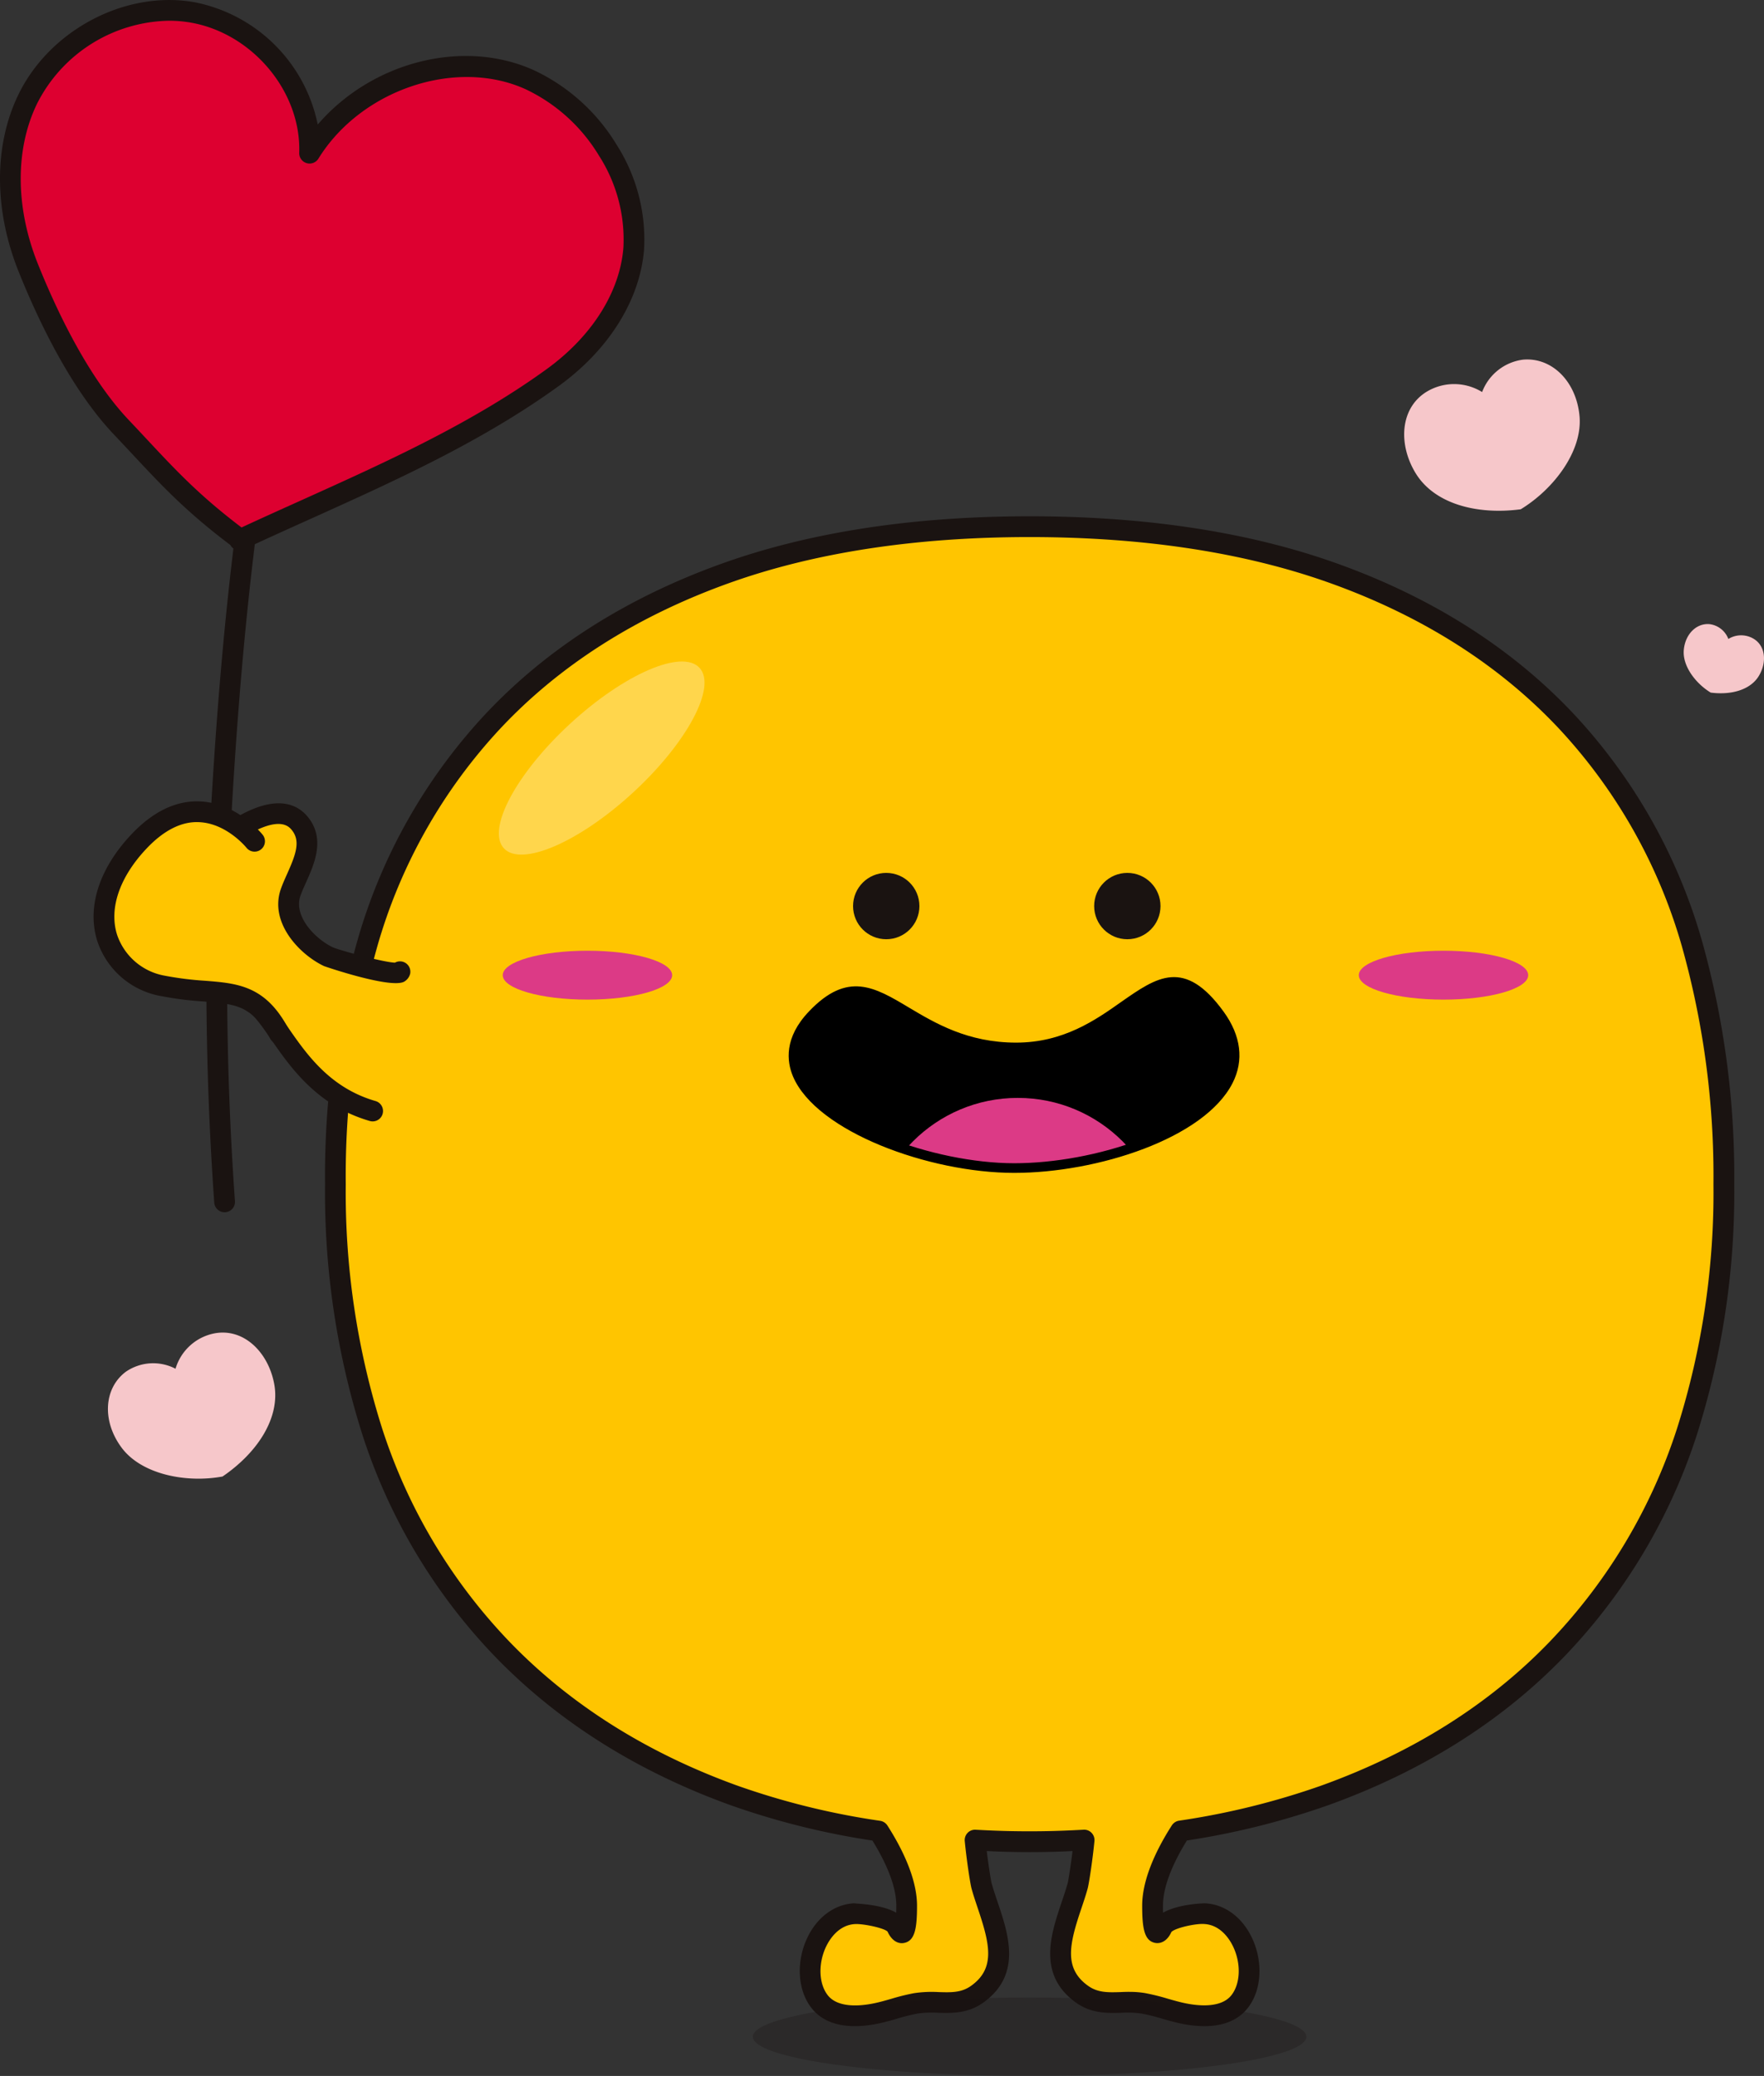 <svg xmlns="http://www.w3.org/2000/svg" xmlns:xlink="http://www.w3.org/1999/xlink" width="315.296" height="371.03" viewBox="0 0 315.296 371.03">
  <rect x="0" y="0" width="315.296" height="371.03" fill="#333333" stroke="none"/>
  <defs>
    <clipPath id="clip-path">
      <path id="패스_7973" data-name="패스 7973" d="M-1396.234,1321.625c11.451,15.8-16.651,27.432-36.752,27.432s-49.523-13.325-36.042-27.432c11.528-12.062,16.294,5.869,36.4,5.869S-1407.762,1305.721-1396.234,1321.625Z" transform="translate(1472.444 -1315.812)" fill="none"/>
    </clipPath>
  </defs>
  <g id="그룹_1316" data-name="그룹 1316" transform="translate(1516.177 -1244.812)">
    <g id="그룹_1314" data-name="그룹 1314">
      <g id="그룹_1312" data-name="그룹 1312">
        <g id="그룹_1132" data-name="그룹 1132" transform="translate(-1458.086 1337.082)">
          <path id="패스_7970" data-name="패스 7970" d="M-1263.122,1357.307a97.343,97.343,0,0,0-22.334-39.548c-10.875-11.612-24.932-20.556-41.8-26.583-15.409-5.5-33.654-8.292-54.223-8.292s-38.8,2.791-54.225,8.3c-16.873,6.03-30.942,14.977-41.805,26.6a97.332,97.332,0,0,0-22.317,39.521,153.71,153.71,0,0,0-5.735,43.135,141.51,141.51,0,0,0,6.568,44.116,100.6,100.6,0,0,0,23.261,38.96c10.974,11.375,24.89,20.163,41.36,26.122a135.822,135.822,0,0,0,25.914,6.385c2.228,3.469,5.009,8.7,5.009,13.343,0,7.713-1.708,3.9-1.721,3.869-.769-1.72-6.027-2.509-7.535-2.442-6.878.3-10.267,10.564-6.339,15.674,2.277,2.959,6.675,2.85,9.978,2.185,2.44-.49,4.779-1.395,7.231-1.83,3.854-.682,7.486.858,10.972-1.624,7.1-5.051,2.549-13.014.8-19.39-.173-.63-.816-4.65-1.155-8.17,3.219.158,6.41.353,9.743.353s6.529-.2,9.75-.356c-.339,3.523-.981,7.542-1.154,8.173-1.753,6.376-6.3,14.339.8,19.39,3.486,2.482,7.118.942,10.972,1.624,2.453.435,4.791,1.34,7.231,1.83,3.3.665,7.7.774,9.978-2.185,3.928-5.11.539-15.375-6.339-15.674-1.508-.067-6.767.722-7.536,2.442-.012.027-1.718,3.844-1.718-3.869,0-4.65,2.786-9.889,5.016-13.355a137.311,137.311,0,0,0,25.738-6.349c16.576-5.963,30.551-14.766,41.516-26.139a100.713,100.713,0,0,0,23.263-38.944,141.4,141.4,0,0,0,6.576-44.139A153.658,153.658,0,0,0-1263.122,1357.307Z" transform="translate(1507.415 -1281.032)" fill="#ffc500"/>
          <path id="패스_7971" data-name="패스 7971" d="M-1349.138,1552a20.47,20.47,0,0,1-4-.43c-1.194-.24-2.366-.571-3.536-.907a36.646,36.646,0,0,0-3.656-.915,18.129,18.129,0,0,0-3.666-.138c-2.484.059-5.305.153-8.057-1.8-6.974-4.967-4.536-12.205-2.578-18.02.39-1.155.771-2.284,1.07-3.37.106-.4.527-2.949.863-5.721-4.974.255-10.371.252-15.335,0,.336,2.769.757,5.313.865,5.718.3,1.085.677,2.215,1.068,3.37,1.958,5.815,4.4,13.053-2.578,18.02-2.752,1.953-5.578,1.864-8.057,1.8a17.777,17.777,0,0,0-3.667.138,36.85,36.85,0,0,0-3.656.915c-1.169.336-2.341.668-3.533.907-5.449,1.093-9.53.094-11.815-2.878-2.425-3.152-2.722-8.136-.737-12.4,1.75-3.76,4.915-6.1,8.465-6.254-.01.091,4.665.081,7.464,1.686.012-.366.02-.784.02-1.258,0-3.857-2.228-8.336-4.272-11.637a137.256,137.256,0,0,1-25.429-6.349c-16.732-6.052-30.885-14.994-42.062-26.576a102.452,102.452,0,0,1-23.688-39.672,143.266,143.266,0,0,1-6.66-44.693,155.474,155.474,0,0,1,5.813-43.656,99.177,99.177,0,0,1,22.742-40.267c11.058-11.829,25.37-20.937,42.534-27.073,15.619-5.578,34.072-8.4,54.849-8.4s39.239,2.823,54.846,8.4c17.14,6.124,31.449,15.226,42.532,27.063a99.207,99.207,0,0,1,22.759,40.292h0a155.567,155.567,0,0,1,5.807,43.647,143.158,143.158,0,0,1-6.67,44.72,102.6,102.6,0,0,1-23.689,39.654c-11.172,11.584-25.38,20.534-42.223,26.593a138.848,138.848,0,0,1-25.251,6.307c-2.047,3.3-4.277,7.79-4.277,11.651,0,.472,0,.89.017,1.253,2.759-1.577,7.286-1.681,7.459-1.681h0c3.553.156,6.717,2.494,8.467,6.254,1.985,4.265,1.686,9.249-.739,12.4C-1343.017,1550.879-1345.677,1552-1349.138,1552Zm-13.429-6.129a16.214,16.214,0,0,1,2.88.225,39.276,39.276,0,0,1,4.03,1c1.073.307,2.148.616,3.243.833,2.26.455,6.327.86,8.141-1.5,1.582-2.055,1.711-5.58.316-8.576-.554-1.192-2.178-3.98-5.266-4.116-1.474-.1-5.182.709-5.817,1.449-.63,1.424-1.753,2.173-2.945,1.921-1.9-.41-2.265-2.653-2.265-6.645,0-5.046,2.888-10.593,5.31-14.361a1.868,1.868,0,0,1,1.281-.828,135.7,135.7,0,0,0,25.392-6.26c16.3-5.864,30.032-14.5,40.806-25.679a98.9,98.9,0,0,0,22.836-38.238,139.466,139.466,0,0,0,6.484-43.56,151.874,151.874,0,0,0-5.659-42.6h0a95.542,95.542,0,0,0-21.909-38.8c-10.675-11.4-24.492-20.181-41.068-26.1-15.207-5.429-33.239-8.181-53.6-8.181s-38.384,2.754-53.6,8.186c-16.6,5.936-30.421,14.72-41.073,26.116a95.507,95.507,0,0,0-21.891,38.776,151.787,151.787,0,0,0-5.661,42.613,139.594,139.594,0,0,0,6.475,43.536,98.784,98.784,0,0,0,22.833,38.252c10.781,11.172,24.46,19.807,40.658,25.664a134.19,134.19,0,0,0,25.56,6.3,1.869,1.869,0,0,1,1.283.831c2.418,3.765,5.3,9.308,5.3,14.344,0,3.993-.361,6.235-2.265,6.645-1.2.26-2.314-.5-3-2.012-.581-.648-4.3-1.422-5.765-1.357-3.085.136-4.709,2.925-5.266,4.116-1.392,3-1.261,6.521.317,8.576,1.819,2.361,5.886,1.956,8.146,1.5,1.1-.217,2.168-.526,3.241-.833a39.1,39.1,0,0,1,4.03-1,21.143,21.143,0,0,1,4.423-.2c2.27.069,4.062.118,5.8-1.118,4.4-3.135,3.34-7.5,1.214-13.812-.41-1.224-.813-2.423-1.13-3.572-.237-.86-.887-5.093-1.214-8.487a1.854,1.854,0,0,1,.5-1.456,1.821,1.821,0,0,1,1.434-.571l1.511.077a162.842,162.842,0,0,0,16.371-.008l1.429-.072a1.8,1.8,0,0,1,1.434.571,1.857,1.857,0,0,1,.5,1.459c-.327,3.387-.977,7.622-1.212,8.484-.317,1.152-.719,2.351-1.132,3.575-2.127,6.309-3.189,10.677,1.214,13.812,1.736,1.236,3.53,1.187,5.8,1.118C-1363.6,1545.882-1363.089,1545.867-1362.567,1545.867Z" transform="translate(1506.311 -1282.135)" fill="#1a1311"/>
        </g>
        <ellipse id="타원_342" data-name="타원 342" cx="49.465" cy="7.008" rx="49.465" ry="7.008" transform="translate(-1381.611 1601.827)" fill="#1a1311" opacity="0.3" style="mix-blend-mode: multiply;isolation: isolate"/>
      </g>
      <circle id="타원_343" data-name="타원 343" cx="5.929" cy="5.929" r="5.929" transform="translate(-1363.701 1400.824)" fill="#1a1311" style="mix-blend-mode: multiply;isolation: isolate"/>
      <circle id="타원_344" data-name="타원 344" cx="5.929" cy="5.929" r="5.929" transform="translate(-1320.608 1400.824)" fill="#1a1311" style="mix-blend-mode: multiply;isolation: isolate"/>
      <path id="패스_7972" data-name="패스 7972" d="M-1396.234,1321.625c11.451,15.8-16.651,27.432-36.752,27.432s-49.523-13.325-36.042-27.432c11.528-12.062,16.294,5.869,36.4,5.869S-1407.762,1305.721-1396.234,1321.625Z" transform="translate(98.085 104.526)"/>
      <g id="그룹_1134" data-name="그룹 1134" transform="translate(-1374.359 1420.338)">
        <g id="그룹_1133" data-name="그룹 1133" clip-path="url(#clip-path)">
          <circle id="타원_345" data-name="타원 345" cx="26.481" cy="26.481" r="26.481" transform="translate(13.62 20.7)" fill="#dc3a86"/>
        </g>
      </g>
      <ellipse id="타원_346" data-name="타원 346" cx="23.789" cy="8.333" rx="23.789" ry="8.333" transform="matrix(0.735, -0.678, 0.678, 0.735, -1431.768, 1390.303)" fill="#fff" opacity="0.3"/>
      <path id="패스_7976" data-name="패스 7976" d="M-1432.478,1350.443c-15.182,0-35.305-7.35-39.52-17.2-1.167-2.737-1.622-6.994,2.855-11.674,6.885-7.231,11.718-4.344,17.852-.675,4.68,2.786,10.5,6.267,19.167,6.267,8.447,0,14.2-4.037,18.813-7.3,6.3-4.393,11.261-7.909,18.282,1.79h0c3.1,4.275,3.649,8.7,1.572,12.757C-1398.51,1344.309-1417.645,1350.443-1432.478,1350.443Zm-28.267-31.612c-2.205,0-4.445,1.1-7.147,3.918-3.075,3.229-3.921,6.521-2.509,9.817,3.886,9.09,23.577,16.153,37.923,16.153,14.386,0,32.871-6.067,37.474-15.088,1.792-3.5,1.31-7.2-1.427-10.967h0c-6.008-8.28-9.716-5.711-15.884-1.384-4.813,3.394-10.813,7.6-19.809,7.6-9.15,0-15.2-3.614-20.055-6.5C-1455.5,1320.386-1458.1,1318.831-1460.745,1318.831Z" transform="translate(97.577 103.997)"/>
      <ellipse id="타원_347" data-name="타원 347" cx="15.139" cy="4.371" rx="15.139" ry="4.371" transform="translate(-1426.316 1414.732)" fill="#dc3a86"/>
      <ellipse id="타원_348" data-name="타원 348" cx="15.139" cy="4.371" rx="15.139" ry="4.371" transform="translate(-1273.306 1414.732)" fill="#dc3a86"/>
    </g>
    <g id="그룹_1315" data-name="그룹 1315">
      <g id="그룹_1136" data-name="그룹 1136" transform="translate(-1215.236 1356.351)">
        <path id="패스_7977" data-name="패스 7977" d="M-1403.436,1289.946a4.136,4.136,0,0,1,3.34,2.645,4.348,4.348,0,0,1,4.3-.156c2.4,1.256,2.628,4.351,1.127,6.8s-4.9,3.424-8.583,2.942c-2.717-1.654-5.068-4.772-4.809-7.622S-1405.785,1289.731-1403.436,1289.946Z" transform="translate(1408.079 -1289.93)" fill="#f6c7ca"/>
      </g>
      <g id="그룹_1137" data-name="그룹 1137" transform="translate(-1265.196 1309.059)">
        <path id="패스_7978" data-name="패스 7978" d="M-1407.057,1270.835a9.052,9.052,0,0,0-7.3,5.788,9.509,9.509,0,0,0-9.407-.341c-5.239,2.747-5.743,9.511-2.462,14.866s10.717,7.483,18.766,6.43c5.941-3.617,11.083-10.433,10.512-16.665S-1401.923,1270.365-1407.057,1270.835Z" transform="translate(1428.288 -1270.8)" fill="#f6c7ca"/>
      </g>
      <path id="패스_7981" data-name="패스 7981" d="M-1518.784,1348.138a8.623,8.623,0,0,1,8.86-.522,9.055,9.055,0,0,1,6.465-6.215c5.464-1.374,10.116,3.11,11.184,8.994s-2.86,12.121-9.246,16.482c-6.514,1.2-14.495-.373-18.047-5.164S-1522.73,1351.065-1518.784,1348.138Z" transform="translate(25.121 141.83)" fill="#f6c7ca"/>
    </g>
    <g id="그룹_1146" data-name="그룹 1146" transform="translate(-1516.177 1244.812)">
      <g id="그룹_1144" data-name="그룹 1144">
        <g id="그룹_1143" data-name="그룹 1143">
          <g id="그룹_1142" data-name="그룹 1142">
            <path id="패스_7984" data-name="패스 7984" d="M-1488.132,1340.216c19.059-8.907,38.952-16.653,56.053-29.056,7.572-5.493,13.7-13.718,14.438-23.043a29.549,29.549,0,0,0-4.665-17.614,32.329,32.329,0,0,0-13.946-12.559c-13.758-6.205-31.387.307-39.323,13.145.4-11.894-9.207-23.113-20.93-25.164s-24.24,4.789-29.444,15.491c-4.531,9.313-3.765,20.562.092,30.173s9.491,20.945,16.611,28.465,11.422,12.69,20.932,19.825" transform="translate(1530.915 -1243.712)" fill="#dd0030"/>
            <path id="패스_7985" data-name="패스 7985" d="M-1487.023,1343.171a1.854,1.854,0,0,1-1.622-.954c-7.951-6-12.257-10.613-17.691-16.433-1-1.071-2.042-2.183-3.15-3.355-7.639-8.069-13.454-20.25-16.984-29.051-4.437-11.058-4.452-22.6-.042-31.674,5.627-11.565,19.152-18.67,31.431-16.5a27.963,27.963,0,0,1,22.064,21.872c9.521-11.1,25.849-15.484,38.633-9.716a34.322,34.322,0,0,1,14.759,13.273,31.48,31.48,0,0,1,4.937,18.734c-.715,9.016-6.252,17.909-15.2,24.4-13.728,9.956-29.377,17.009-44.514,23.832-3.96,1.782-7.921,3.567-11.844,5.4A1.835,1.835,0,0,1-1487.023,1343.171Zm-12.581-94.653a26.931,26.931,0,0,0-23.573,14.808c-3.956,8.133-3.9,18.583.146,28.67,3.412,8.5,9,20.24,16.235,27.884,1.115,1.174,2.161,2.294,3.169,3.375,5.259,5.632,9.439,10.106,16.992,15.832,3.553-1.649,7.132-3.261,10.715-4.875,14.964-6.744,30.44-13.718,43.859-23.453,8.064-5.849,13.051-13.753,13.679-21.687a27.751,27.751,0,0,0-4.4-16.492,30.587,30.587,0,0,0-13.13-11.844c-12.423-5.6-29.358.089-36.984,12.428a1.856,1.856,0,0,1-2.116.8,1.855,1.855,0,0,1-1.315-1.839c.371-10.9-8.329-21.338-19.4-23.276A22.5,22.5,0,0,0-1499.6,1248.518Z" transform="translate(1529.809 -1244.812)" fill="#1a1311"/>
          </g>
        </g>
      </g>
      <g id="그룹_1145" data-name="그룹 1145" transform="translate(36.89 94.502)">
        <path id="패스_7986" data-name="패스 7986" d="M-1512.695,1283.708" transform="translate(1518.114 -1282.052)" fill="none" stroke="#1a1311" stroke-linecap="round" stroke-linejoin="round" stroke-width="1.5"/>
        <path id="패스_7987" data-name="패스 7987" d="M-1511.636,1405.2a1.853,1.853,0,0,1-1.846-1.718,562.912,562.912,0,0,1-.235-76.038c.989-15.594,2.259-29.587,3.891-42.781a1.844,1.844,0,0,1,2.067-1.612,1.853,1.853,0,0,1,1.612,2.067c-1.619,13.12-2.885,27.041-3.869,42.564a559.081,559.081,0,0,0,.232,75.529,1.855,1.855,0,0,1-1.715,1.985C-1511.547,1405.2-1511.592,1405.2-1511.636,1405.2Z" transform="translate(1514.887 -1283.038)" fill="#1a1311"/>
      </g>
    </g>
    <g id="그룹_1313" data-name="그룹 1313">
      <g id="그룹_1141" data-name="그룹 1141" transform="translate(-1490.665 1388.387)">
        <path id="패스_7982" data-name="패스 7982" d="M-1474.607,1331.889c-.221,1.13-11.736-2.178-12.794-2.685-3.914-1.867-8.413-6.7-6.761-11.466,1.266-3.651,4.737-8.413,1.723-12.25-2.727-3.469-7.489-1.34-10.552.455l-15.748,8.685,17.862,22.791c4.564,2.576,8.077,15.523,21.38,19.37" transform="translate(1520.594 -1301.792)" fill="#ffc500"/>
        <path id="패스_7983" data-name="패스 7983" d="M-1478.391,1359.739a1.859,1.859,0,0,1-.517-.074c-9.437-2.727-14.213-9.632-17.7-14.673-1.56-2.255-2.9-4.2-4.079-4.863a1.883,1.883,0,0,1-.546-.47l-17.864-22.791a1.856,1.856,0,0,1-.356-1.513,1.857,1.857,0,0,1,.919-1.256l15.751-8.685c7.283-4.265,11.041-2.346,12.9.025,3.046,3.876,1.038,8.346-.428,11.607-.374.836-.737,1.639-1,2.393-1.246,3.592,2.571,7.644,5.807,9.189,1.194.524,9.024,2.675,11.09,2.739a1.9,1.9,0,0,1,1.261-.2,1.855,1.855,0,0,1,1.464,2.178,2.282,2.282,0,0,1-1.11,1.442c-2.495,1.253-14.2-2.759-14.3-2.811-4.448-2.124-9.78-7.792-7.713-13.748.292-.848.7-1.755,1.12-2.7,1.543-3.436,2.44-5.832.895-7.8-.516-.655-2.084-2.65-8.153.91l-13.884,7.659,16.309,20.808c1.758,1.135,3.185,3.2,4.964,5.775,3.347,4.838,7.513,10.86,15.681,13.221a1.854,1.854,0,0,1,1.266,2.3A1.854,1.854,0,0,1-1478.391,1359.739Zm3.068-27.115v0Z" transform="translate(1519.489 -1302.888)" fill="#1a1311"/>
      </g>
      <g id="그룹_1147" data-name="그룹 1147" transform="translate(-1499.452 1388.036)">
        <path id="패스_7988" data-name="패스 7988" d="M-1495.371,1308.776s-9.379-11.879-20.633,0-5.9,23.761,4.242,25.845,15.844-.855,20.806,8.534" transform="translate(1524.146 -1301.641)" fill="#ffc500"/>
        <path id="패스_7989" data-name="패스 7989" d="M-1489.85,1346.114a1.858,1.858,0,0,1-1.642-.986c-3.127-5.919-6.247-6.166-11.908-6.616a59.051,59.051,0,0,1-7.634-.972,14.66,14.66,0,0,1-11.352-9.852c-1.891-6.012.346-12.967,6.141-19.083,3.856-4.069,8.012-6.052,12.26-5.844,6.621.3,10.989,5.738,11.175,5.971a1.858,1.858,0,0,1-.307,2.605,1.856,1.856,0,0,1-2.6-.3h0c-.035-.044-3.543-4.366-8.46-4.571-3.113-.163-6.3,1.446-9.375,4.69-4.84,5.11-6.769,10.729-5.293,15.422a11.006,11.006,0,0,0,8.561,7.335,57.739,57.739,0,0,0,7.182.9c5.8.46,10.813.858,14.892,8.578a1.851,1.851,0,0,1-.771,2.5A1.853,1.853,0,0,1-1489.85,1346.114Z" transform="translate(1523.044 -1302.746)" fill="#1a1311"/>
      </g>
    </g>
  </g>
</svg>
